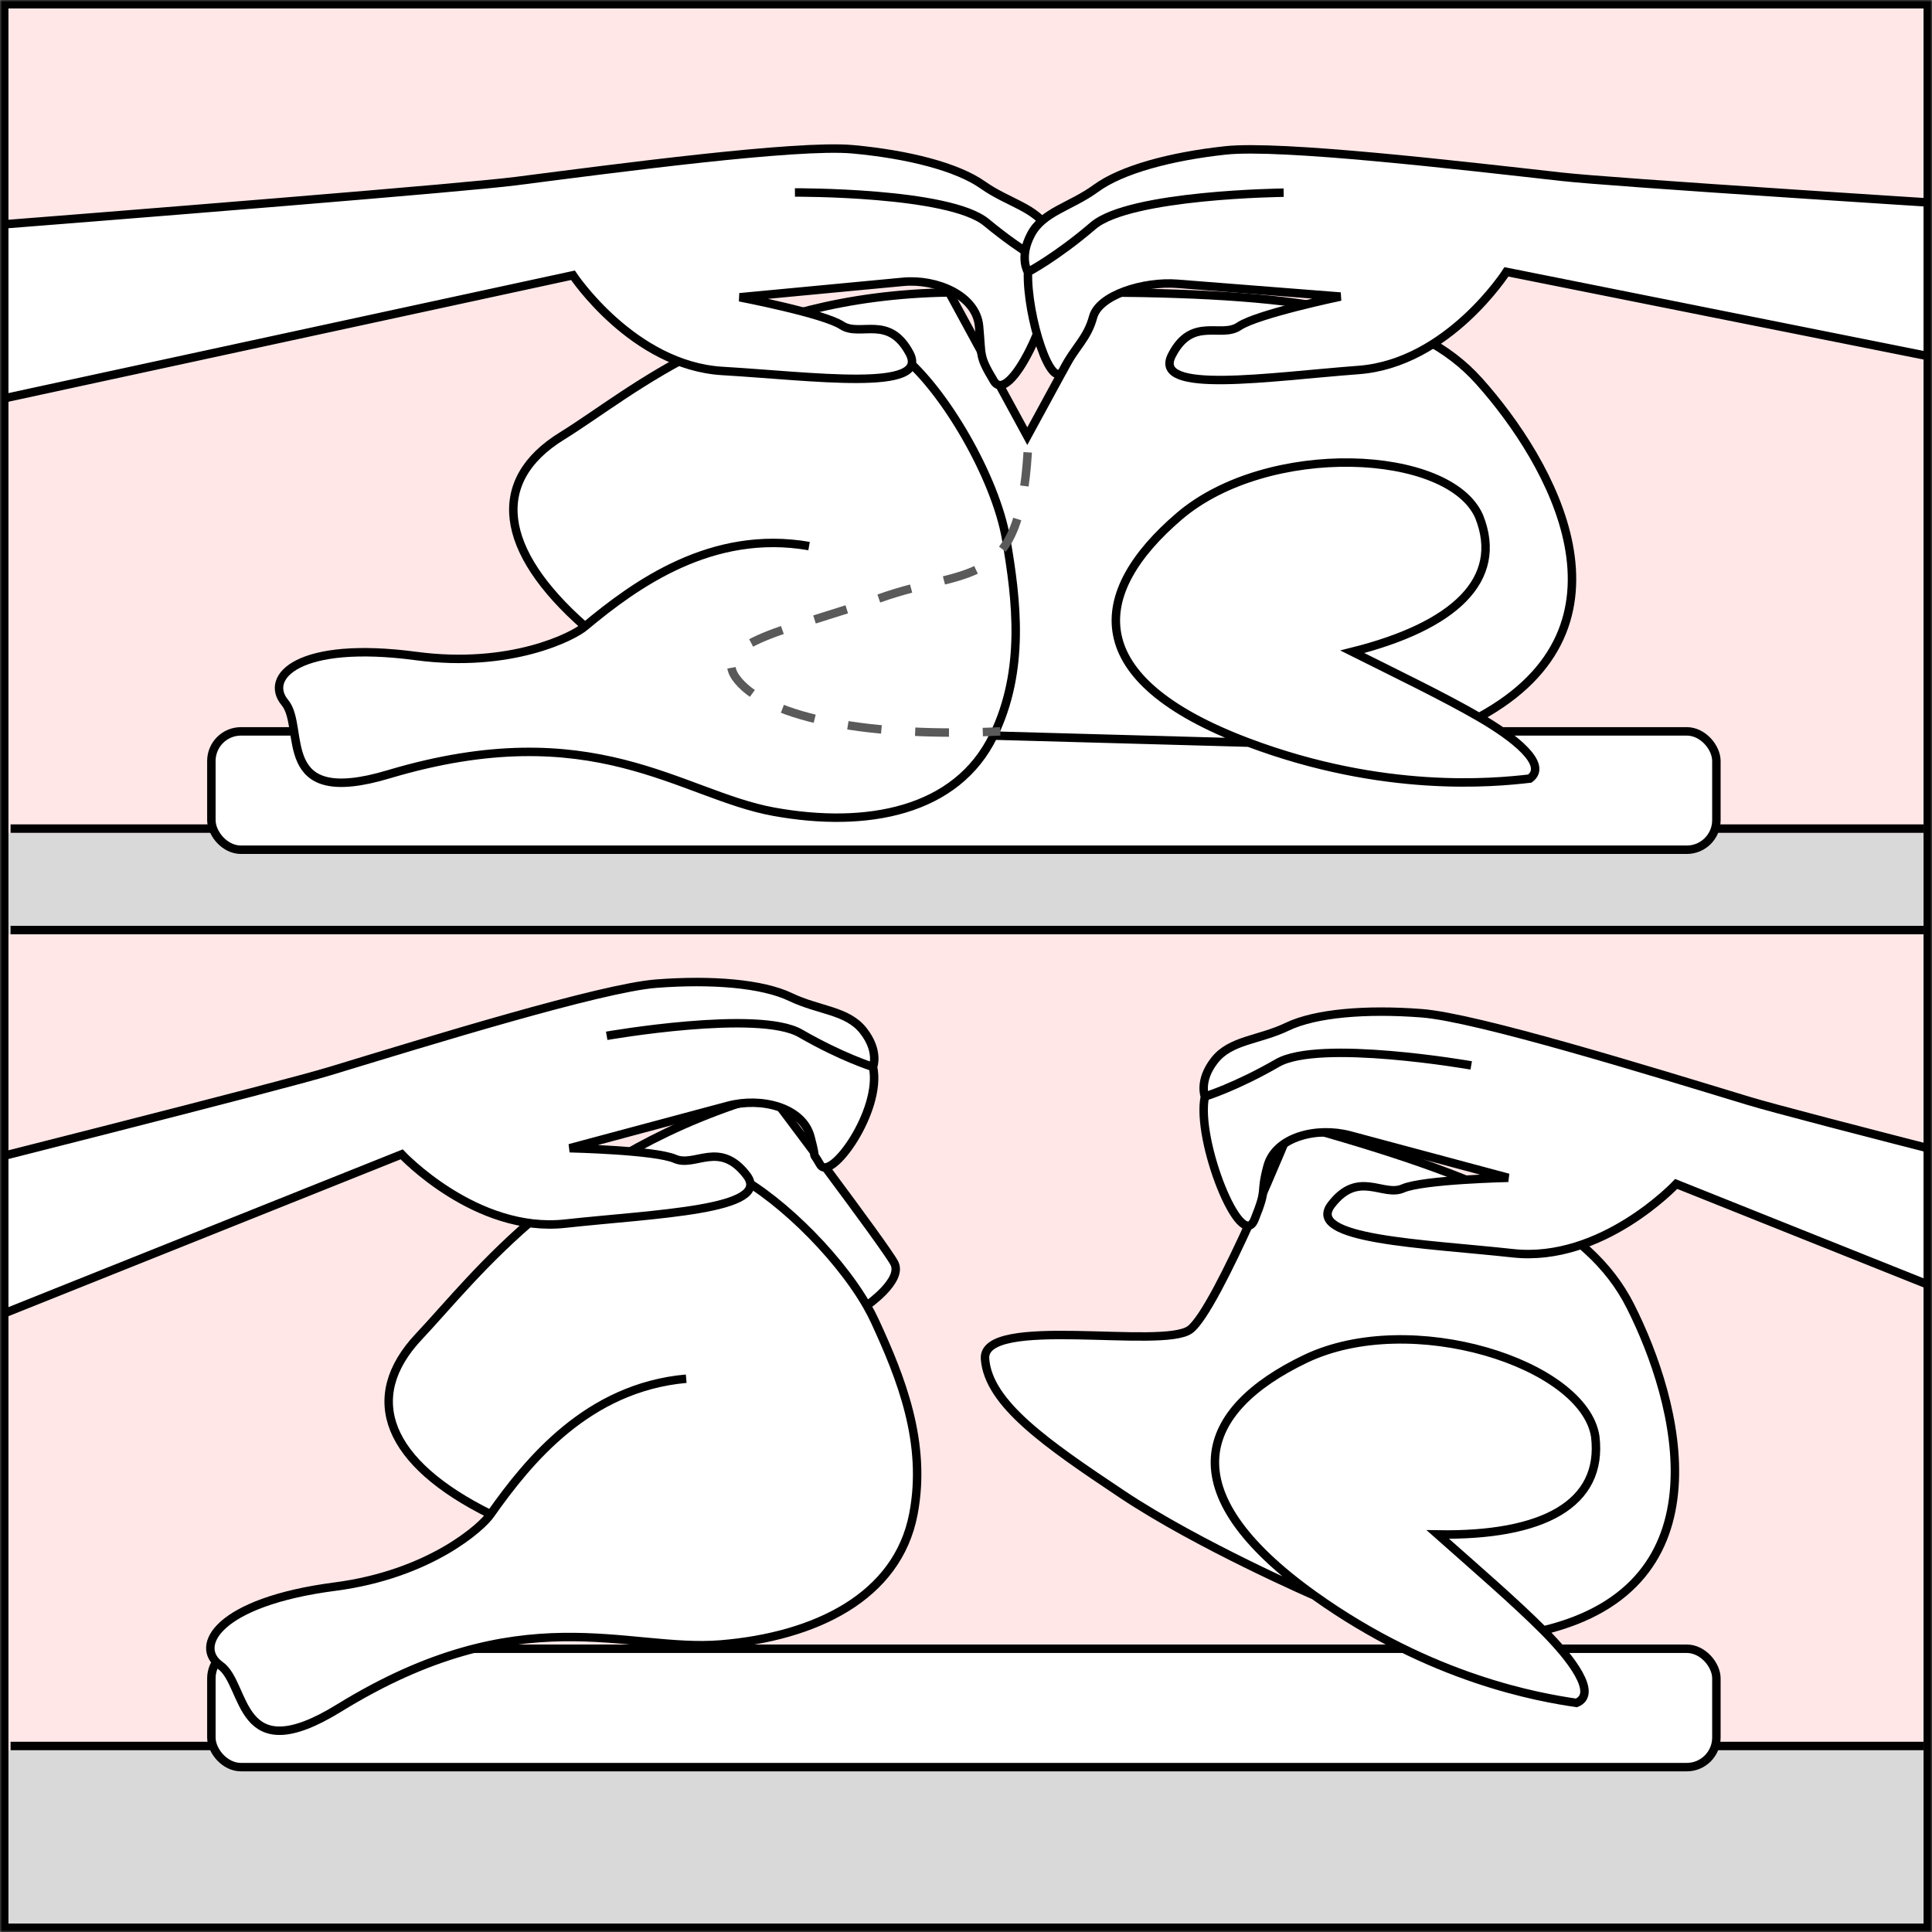 <svg width="457" height="457" viewBox="0 0 457 457" fill="none" xmlns="http://www.w3.org/2000/svg">
<rect x="0" y="0" width="457" height="457" fill="#808080" stroke="none"/>
<mask id="mask0_76_172" style="mask-type:alpha" maskUnits="userSpaceOnUse" x="0" y="0" width="457" height="457">
<rect x="1" y="1" width="455" height="455" fill="#FFE7E7" stroke="black" stroke-width="2"/>
</mask>
<g mask="url(#mask0_76_172)">
<rect width="457" height="457" fill="#FFE7E7"/>
<rect x="1" y="197" width="456" height="24" fill="#D9D9D9"/>
<rect x="1" y="414" width="456" height="43" fill="#D9D9D9"/>
<path d="M2.5 196H455" stroke="black" stroke-width="2"/>
<path d="M2.5 220H455" stroke="black" stroke-width="2"/>
<path d="M2.5 413H455" stroke="black" stroke-width="2"/>
<rect x="50" y="173" width="356" height="28" rx="7" fill="white" stroke="black" stroke-width="2"/>
<rect x="50" y="390" width="356" height="28" rx="7" fill="white" stroke="black" stroke-width="2"/>
<path d="M361.876 184.169C353.209 185.169 327.376 187.669 295.376 175.669L235 174C226.29 192 205 196 183 192C161 188 140.376 168.669 91.876 183.169C64.625 191.316 72.376 172.169 67.376 166.169C62.376 160.169 70.622 151.468 98.376 155.169C120.876 158.169 135.709 150.502 138.376 148.169C117.876 130.169 115.876 113.669 132.876 103.169C149.876 92.669 174.5 69.969 224.5 69.169L243 103.169L261.5 69.169C309.63 69.517 335.334 73.916 349.876 90.169C366.876 109.169 389.376 148.169 349.876 169.628C358.17 174.431 366.324 180.833 361.876 184.169Z" fill="white"/>
<path d="M295.376 175.669C255.376 160.669 257.876 140.169 278.876 122.169C299.876 104.169 342.876 106.169 349.876 122.169C355.876 137.169 343.876 148.169 319.876 154.169C330.532 159.497 341.582 164.825 349.876 169.628M295.376 175.669C327.376 187.669 353.209 185.169 361.876 184.169C366.324 180.833 358.17 174.431 349.876 169.628M295.376 175.669L235 174M213.376 84.169C223.376 92.169 235.5 113 238 127.5C240.5 142 242.5 158.5 235 174M138.376 148.169C117.876 130.169 115.876 113.669 132.876 103.169C149.876 92.669 174.5 69.969 224.5 69.169L243 103.169L261.5 69.169C309.63 69.517 335.334 73.916 349.876 90.169C366.876 109.169 389.376 148.169 349.876 169.628M138.376 148.169C150.376 138.169 168.376 125.169 191.376 129.169M138.376 148.169C135.709 150.502 120.876 158.169 98.376 155.169C70.622 151.468 62.376 160.169 67.376 166.169C72.376 172.169 64.625 191.316 91.876 183.169C140.376 168.669 161 188 183 192C205 196 226.29 192 235 174" stroke="black" stroke-width="2"/>
<path d="M243.096 107C241.096 140 229.096 134 208.096 141.5C187.096 149 167.096 152 174.596 161C182.096 170 206.096 174.5 236.596 173" stroke="#5A5A5A" stroke-width="2" stroke-dasharray="8 8"/>
<path d="M372.893 402.81C364.263 401.533 338.663 397.262 310.859 377.388C310.859 377.388 283.5 365.5 265.5 353.5C247.5 341.5 233.793 332.006 233 321.441C232.207 310.876 275.032 319.321 281.5 314.5C287.968 309.679 305.701 265.749 305.701 265.749C352.101 278.543 375.791 289.444 385.631 308.907C397.134 331.66 408.774 375.154 365.065 385.659C371.833 392.445 378.053 400.739 372.893 402.81Z" fill="white"/>
<path d="M310.859 377.388C276.104 352.547 283.825 333.392 308.768 321.441C333.711 309.489 374.728 322.55 377.349 339.817C379.262 355.859 364.824 363.378 340.089 362.962C349.003 370.867 358.298 378.873 365.065 385.659M310.859 377.388C338.663 397.262 364.263 401.533 372.893 402.81C378.053 400.739 371.833 392.445 365.065 385.659M310.859 377.388C310.859 377.388 283.5 365.5 265.5 353.5C247.5 341.5 233.793 332.006 233 321.441C232.207 310.876 275.032 319.321 281.5 314.5C287.968 309.679 305.701 265.749 305.701 265.749C352.101 278.543 375.791 289.444 385.631 308.907C397.134 331.66 408.774 375.154 365.065 385.659" stroke="black" stroke-width="2"/>
<path d="M116.041 358.192C91.581 346.111 85.379 330.692 99.082 316.149C112.785 301.607 134.076 272.401 182.165 258.688C182.165 258.688 209.412 294.694 211.543 298.781C213.673 302.869 205.03 308.809 205.03 308.809C205.739 310.041 206.373 311.257 206.921 312.443C213.089 325.802 219.291 341.222 216.059 358.135C212.304 377.776 192.775 387.15 170.489 388.98C148.204 390.811 123.279 377.476 80.184 404.035C55.971 418.957 58.502 398.457 52.119 393.955C45.737 389.454 51.45 378.916 79.216 375.306C101.726 372.381 114.069 361.136 116.041 358.192Z" fill="white"/>
<path d="M171.921 276.962C182.609 281.644 197.758 296.161 205.03 308.809M116.041 358.192C91.581 346.111 85.379 330.692 99.082 316.149C112.785 301.607 134.076 272.401 182.165 258.688C182.165 258.688 209.412 294.694 211.543 298.781C213.673 302.869 205.03 308.809 205.03 308.809M116.041 358.192C125.044 345.427 139.066 328.212 162.318 326.122M116.041 358.192C114.069 361.136 101.726 372.381 79.216 375.306C51.45 378.916 45.737 389.454 52.119 393.955C58.502 398.457 55.971 418.957 80.184 404.035C123.279 377.476 148.204 390.811 170.489 388.98C192.775 387.15 212.304 377.776 216.059 358.135C219.291 341.222 213.089 325.802 206.921 312.443C206.373 311.257 205.739 310.041 205.03 308.809" stroke="black" stroke-width="2"/>
<path d="M231.59 77.145C232.275 84.389 231.485 84.111 235.079 90.098C238.673 96.086 249.397 73.845 248.943 63.322C248.943 63.322 251.051 59.875 248.106 54.468C245.161 49.062 238.576 48.061 232.49 43.763C226.405 39.466 214.766 36.506 201.672 35.308C188.577 34.11 146.111 39.749 122.063 42.836C98.015 45.922 -167 66.108 -167 66.108L-157.847 128.587L135.528 65.114C135.528 65.114 149.721 86.51 170.933 87.753C192.145 88.996 220.094 92.85 215.16 83.571C210.226 74.292 203.446 79.806 199.12 76.967C194.795 74.127 174.963 70.318 174.963 70.318L213.562 66.668C221.603 65.908 230.905 69.901 231.59 77.145Z" fill="white"/>
<path d="M188.035 45.531C188.035 45.531 224.525 45.329 233.327 52.617C242.13 59.906 248.943 63.322 248.943 63.322M248.943 63.322C248.943 63.322 251.051 59.875 248.106 54.468C245.161 49.062 238.576 48.061 232.49 43.763C226.405 39.466 214.766 36.506 201.672 35.308C188.577 34.11 146.111 39.749 122.063 42.836C98.015 45.922 -167 66.108 -167 66.108L-157.847 128.587L135.528 65.114C135.528 65.114 149.721 86.51 170.933 87.753C192.145 88.996 220.094 92.85 215.16 83.571C210.226 74.292 203.446 79.806 199.12 76.967C194.795 74.127 174.963 70.318 174.963 70.318C174.963 70.318 205.52 67.428 213.562 66.668C221.603 65.908 230.905 69.901 231.59 77.145C232.275 84.389 231.485 84.111 235.079 90.098C238.673 96.086 249.398 73.845 248.943 63.322Z" stroke="black" stroke-width="2"/>
<path d="M191.702 268.881C193.583 275.9 191.565 271.268 194.013 275.493C196.46 279.717 208.704 262.661 206.506 252.375C206.506 252.375 208.009 248.629 204.207 243.796C200.404 238.964 193.747 239.076 187.033 235.859C180.32 232.642 168.356 231.668 155.251 232.672C142.145 233.676 101.227 246.312 78.038 253.361C54.849 260.411 -203 324.486 -203 324.486L-183.58 384.484L95.017 273.053C95.017 273.053 112.568 291.757 133.682 289.443C154.796 287.129 182.985 286.263 176.577 277.949C170.17 269.635 164.405 276.195 159.669 274.12C154.934 272.045 134.753 271.602 134.753 271.602L172.189 261.57C179.988 259.481 189.821 261.861 191.702 268.881Z" fill="white"/>
<path d="M143.511 245.013C143.511 245.013 179.443 238.729 189.332 244.438C199.221 250.148 206.506 252.375 206.506 252.375M206.506 252.375C206.506 252.375 208.009 248.629 204.207 243.796C200.404 238.964 193.747 239.076 187.033 235.859C180.32 232.642 168.356 231.668 155.25 232.672C142.145 233.676 101.227 246.312 78.038 253.361C54.849 260.411 -203 324.486 -203 324.486L-183.58 384.484L95.017 273.053C95.017 273.053 112.568 291.757 133.682 289.443C154.796 287.129 182.985 286.263 176.577 277.949C170.17 269.635 164.405 276.195 159.669 274.12C154.934 272.045 134.752 271.602 134.752 271.602C134.752 271.602 164.39 263.66 172.189 261.57C179.988 259.481 189.821 261.861 191.702 268.881C193.583 275.9 191.565 271.268 194.013 275.493C196.46 279.717 208.704 262.661 206.506 252.375Z" stroke="black" stroke-width="2"/>
<path d="M258.566 74.978C257.184 80.137 254.239 82.092 251.475 87.516C248.712 92.94 242.87 74.883 243.156 64.355C243.156 64.355 240.998 60.942 243.851 55.489C246.704 50.036 253.258 48.927 259.261 44.532C265.264 40.137 276.828 36.988 289.873 35.578C302.918 34.167 345.375 39.117 369.416 41.812C393.457 44.507 658.175 60.39 658.175 60.39L650.033 123.008L356.336 64.305C356.336 64.305 342.515 85.929 321.372 87.516C300.229 89.103 272.406 93.41 277.182 84.053C281.957 74.695 288.809 80.098 293.079 77.189C297.349 74.28 317.074 70.149 317.074 70.149L278.508 67.126C270.474 66.496 259.948 69.82 258.566 74.978Z" fill="white"/>
<path d="M303.641 45.578C303.641 45.578 267.232 45.968 258.566 53.398C249.9 60.829 243.156 64.355 243.156 64.355M243.156 64.355C243.156 64.355 240.998 60.942 243.851 55.489C246.704 50.036 253.258 48.927 259.261 44.532C265.264 40.137 276.828 36.988 289.873 35.578C302.918 34.167 345.375 39.117 369.416 41.812C393.457 44.507 658.175 60.39 658.175 60.39L650.033 123.008L356.336 64.305C356.336 64.305 342.515 85.929 321.372 87.516C300.229 89.103 272.406 93.41 277.182 84.053C281.957 74.695 288.809 80.098 293.079 77.189C297.349 74.28 317.074 70.149 317.074 70.149C317.074 70.149 286.543 67.756 278.508 67.126C270.474 66.496 259.948 69.82 258.566 74.978C257.184 80.137 254.239 82.092 251.475 87.516C248.712 92.94 242.87 74.883 243.156 64.355Z" stroke="black" stroke-width="2"/>
<path d="M299.812 275.881C297.932 282.9 299.973 280.518 296.749 288.48C293.525 296.443 282.81 269.661 285.009 259.375C285.009 259.375 283.505 255.629 287.308 250.796C291.11 245.964 297.768 246.076 304.481 242.859C311.194 239.642 323.158 238.668 336.264 239.672C349.37 240.676 390.288 253.312 413.477 260.361C436.665 267.411 694.514 331.486 694.514 331.486L675.094 391.484L396.497 280.053C396.497 280.053 378.947 298.757 357.833 296.443C336.719 294.129 308.53 293.263 314.937 284.949C321.344 276.635 327.11 283.195 331.845 281.12C336.581 279.045 356.762 278.602 356.762 278.602L319.326 268.57C311.526 266.481 301.693 268.861 299.812 275.881Z" fill="white"/>
<path d="M348.004 252.013C348.004 252.013 312.071 245.729 302.182 251.438C292.293 257.148 285.009 259.375 285.009 259.375M285.009 259.375C285.009 259.375 283.505 255.629 287.308 250.796C291.11 245.964 297.768 246.076 304.481 242.859C311.194 239.642 323.158 238.668 336.264 239.672C349.37 240.676 390.288 253.312 413.477 260.361C436.665 267.411 694.514 331.486 694.514 331.486L675.094 391.484L396.497 280.053C396.497 280.053 378.947 298.757 357.833 296.443C336.719 294.129 308.53 293.263 314.937 284.949C321.344 276.635 327.11 283.195 331.845 281.12C336.581 279.045 356.762 278.602 356.762 278.602C356.762 278.602 327.125 270.66 319.326 268.57C311.526 266.481 301.693 268.861 299.812 275.881C297.932 282.9 299.973 280.518 296.749 288.48C293.525 296.443 282.81 269.661 285.009 259.375Z" stroke="black" stroke-width="2"/>
<rect x="1" y="1" width="455" height="455" stroke="black" stroke-width="2"/>
</g>
</svg>

